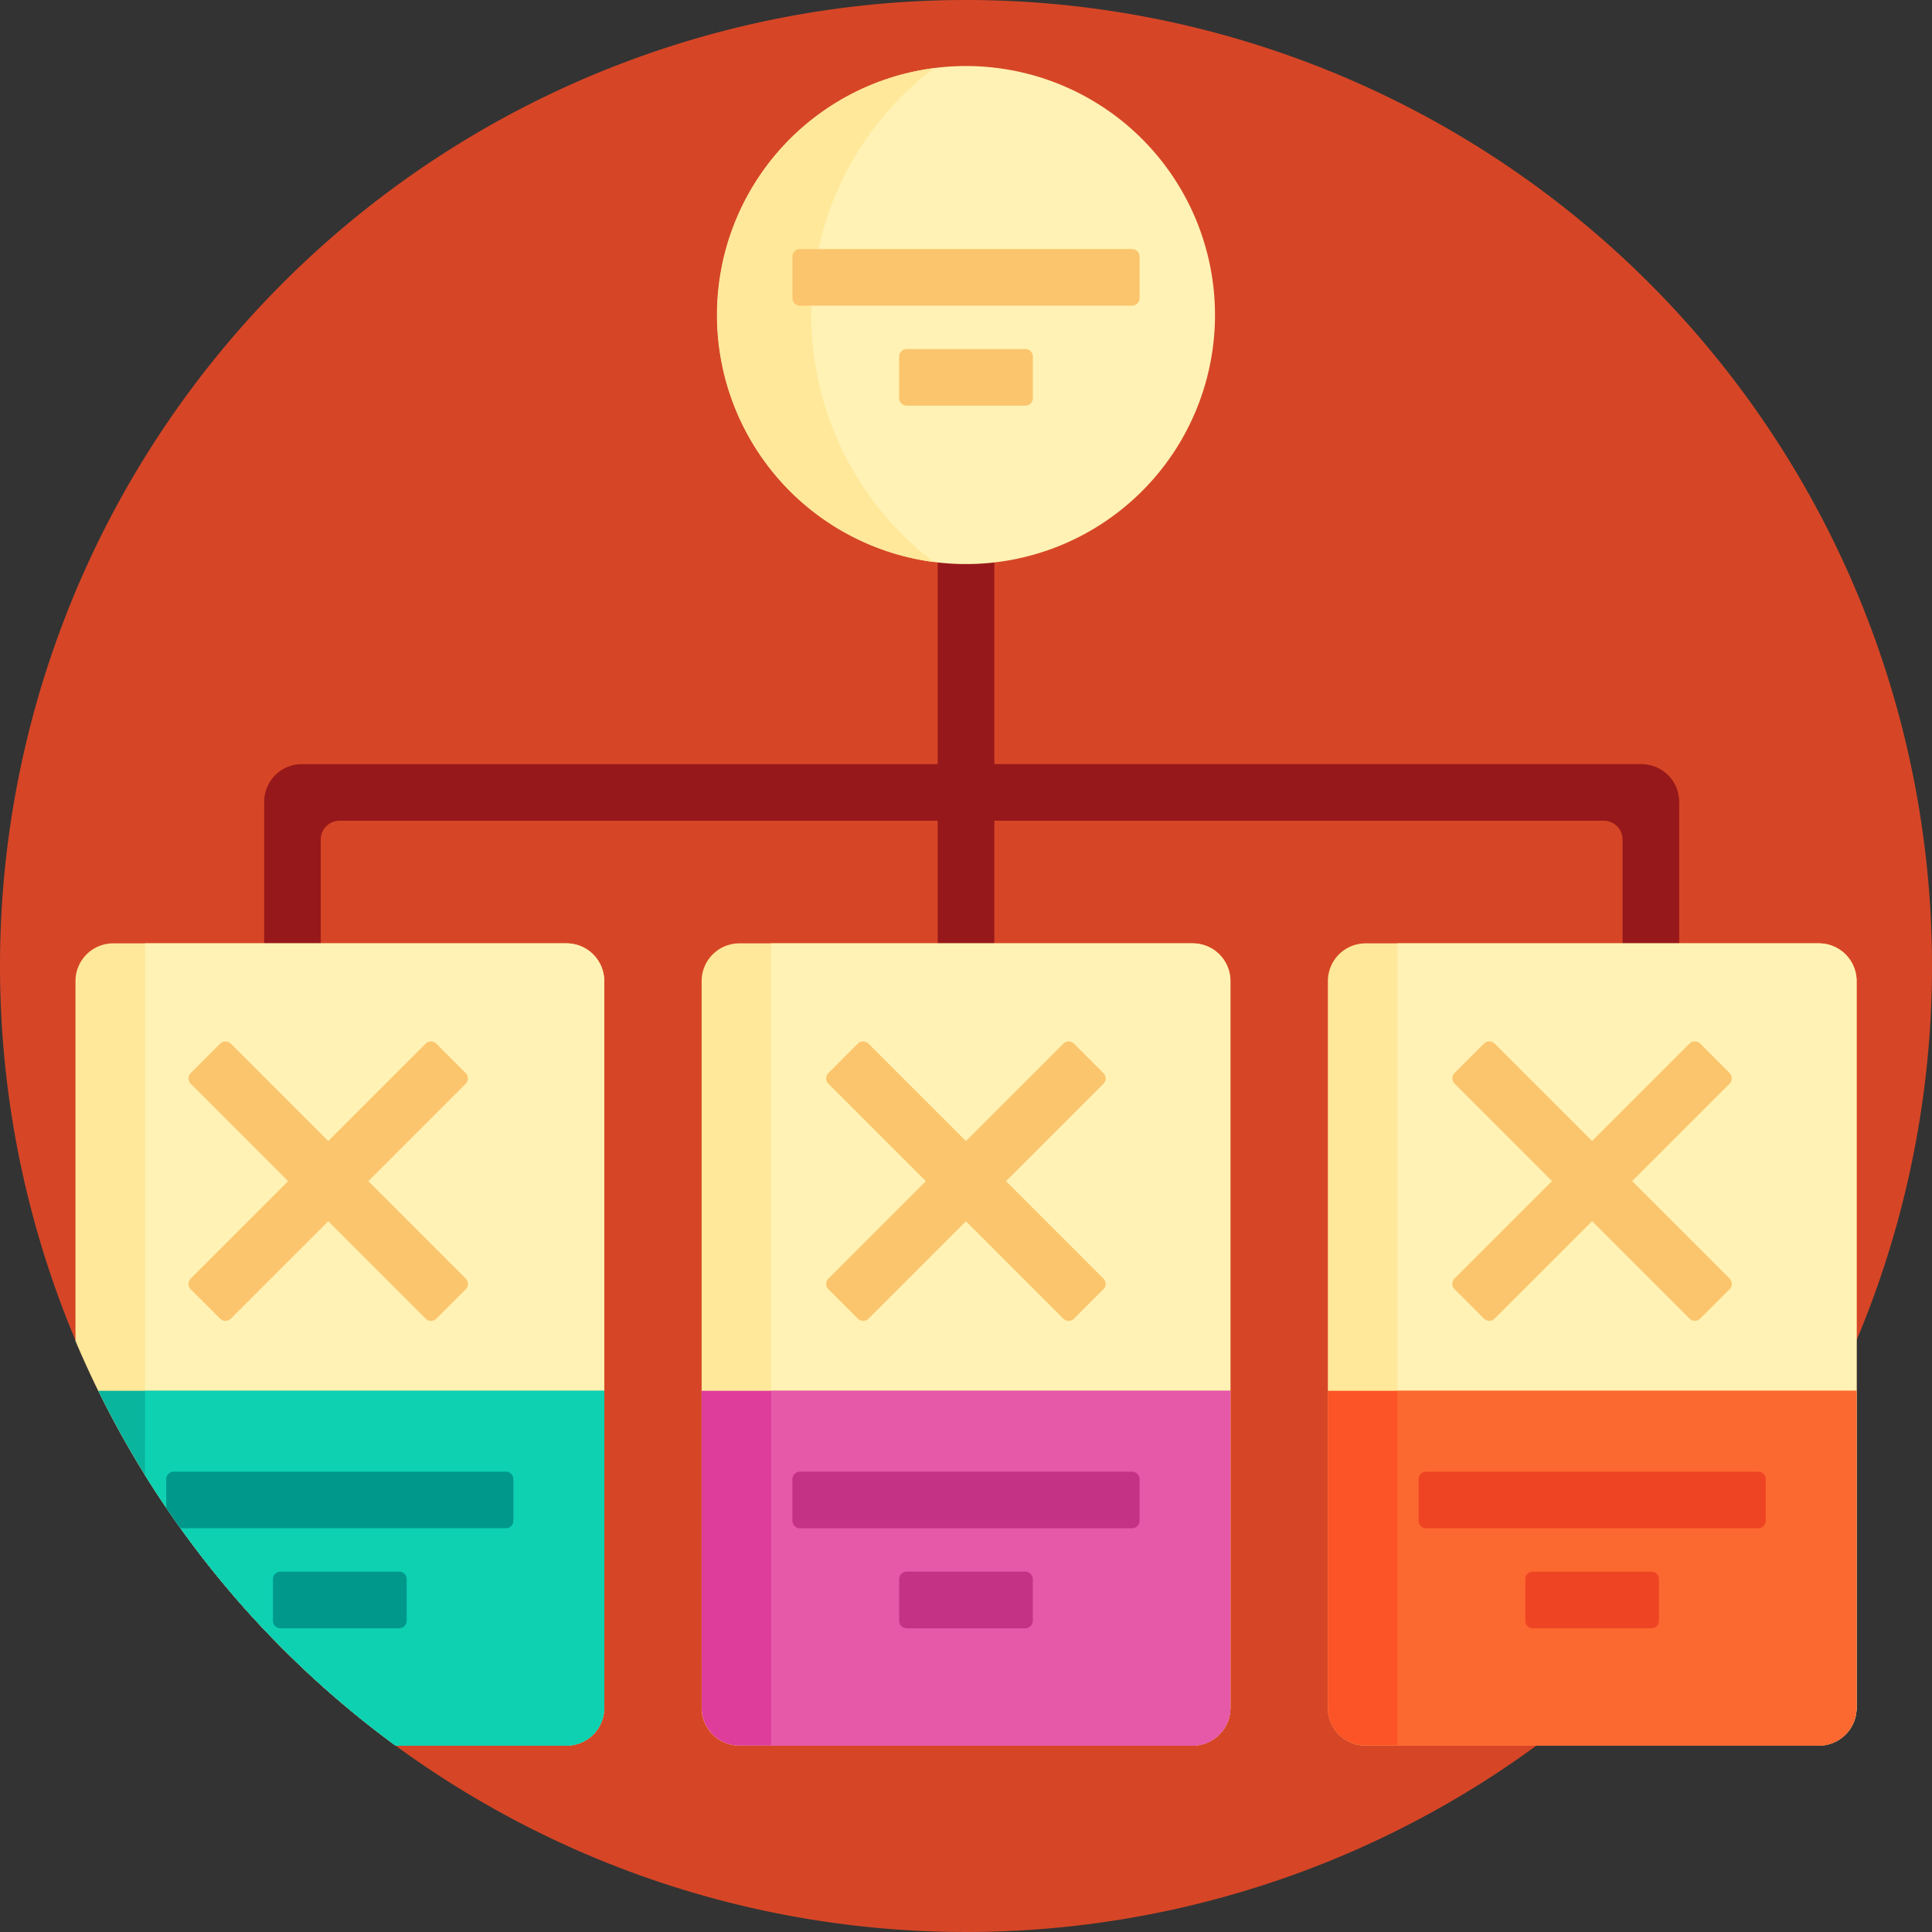 <svg xmlns="http://www.w3.org/2000/svg" width="90" height="90" viewBox="0 0 90 90">
  <rect x="0" y="0" width="90" height="90" fill="#333333" stroke="none"/>
  <g id="Grupo_22460" data-name="Grupo 22460" transform="translate(-50 -140)">
    <path id="Trazado_20540" data-name="Trazado 20540" d="M140,185a45,45,0,1,1-45-45,45,45,0,0,1,45,45Zm0,0" fill="#d64626"/>
    <path id="Trazado_20541" data-name="Trazado 20541" d="M185.918,232.988v15.82h-2.637V234.746a.879.879,0,0,0-.879-.879H154.014v15.82h-2.637v-15.82H123.516a.879.879,0,0,0-.879.879v14.063H120v-15.82a1.758,1.758,0,0,1,1.758-1.758h29.619V207.5h2.637v23.73H184.16a1.758,1.758,0,0,1,1.758,1.758Zm0,0" transform="translate(-57.695 -55.635)" fill="#97181a"/>
    <path id="Trazado_20542" data-name="Trazado 20542" d="M123.8,391.758v33.857a1.757,1.757,0,0,1-1.758,1.758H100.927a1.757,1.757,0,0,1-1.758-1.758V391.758A1.758,1.758,0,0,1,100.927,390h21.116a1.758,1.758,0,0,1,1.758,1.758ZM92.874,390H71.758A1.758,1.758,0,0,0,70,391.758V408.52a45.15,45.15,0,0,0,14.914,18.852h7.96a1.758,1.758,0,0,0,1.758-1.758V391.758A1.758,1.758,0,0,0,92.874,390Zm58.337,0H130.1a1.758,1.758,0,0,0-1.758,1.758v33.857a1.758,1.758,0,0,0,1.758,1.758h21.116a1.758,1.758,0,0,0,1.758-1.758V391.758A1.758,1.758,0,0,0,151.211,390Zm0,0" transform="translate(-16.484 -206.055)" fill="#ffe899"/>
    <path id="Trazado_20543" data-name="Trazado 20543" d="M115.08,169.1a11.6,11.6,0,1,1,11.6,11.6,11.6,11.6,0,0,1-11.6-11.6Zm22.159,29.268H117.607v37.373h19.632A1.758,1.758,0,0,0,139,233.984V200.127a1.758,1.758,0,0,0-1.758-1.758Zm-29.169,0H88.438v24.776a45.233,45.233,0,0,0,11.673,12.6h7.96a1.758,1.758,0,0,0,1.758-1.758V200.127a1.758,1.758,0,0,0-1.758-1.758Zm58.337,0H146.775v37.373h19.633a1.758,1.758,0,0,0,1.758-1.758V200.127a1.758,1.758,0,0,0-1.758-1.758Zm0,0" transform="translate(-31.681 -14.424)" fill="#fff2b4"/>
    <path id="Trazado_20544" data-name="Trazado 20544" d="M250.094,181.075a11.6,11.6,0,0,1,0-23,14.452,14.452,0,0,0,0,23Zm0,0" transform="translate(-156.602 -14.897)" fill="#ffe899"/>
    <path id="Trazado_20545" data-name="Trazado 20545" d="M144.3,206.352v1.934a.351.351,0,0,1-.352.352H128.48a.351.351,0,0,1-.352-.352v-1.934a.351.351,0,0,1,.352-.352h15.469a.351.351,0,0,1,.352.352Zm-5.323,6.943a.351.351,0,0,0,.352-.352V211.01a.351.351,0,0,0-.352-.352h-5.526a.352.352,0,0,0-.352.352v1.934a.352.352,0,0,0,.352.352Zm-26.069,31.089-1.367-1.367a.352.352,0,0,0-.5,0l-4.537,4.537-4.537-4.537a.351.351,0,0,0-.5,0l-1.367,1.367a.352.352,0,0,0,0,.5l4.537,4.537-4.537,4.537a.351.351,0,0,0,0,.5l1.367,1.367a.351.351,0,0,0,.5,0l4.537-4.537,4.537,4.537a.352.352,0,0,0,.5,0l1.367-1.367a.351.351,0,0,0,0-.5l-4.537-4.537,4.537-4.537a.352.352,0,0,0,0-.5Zm29.706,0-1.367-1.367a.351.351,0,0,0-.5,0l-4.537,4.537-4.537-4.537a.351.351,0,0,0-.5,0l-1.367,1.367a.352.352,0,0,0,0,.5l4.537,4.537-4.537,4.537a.351.351,0,0,0,0,.5l1.367,1.367a.351.351,0,0,0,.5,0l4.537-4.537,4.537,4.537a.351.351,0,0,0,.5,0l1.367-1.367a.351.351,0,0,0,0-.5l-4.537-4.537,4.537-4.537a.352.352,0,0,0,0-.5Zm24.632,5.034,4.537-4.537a.352.352,0,0,0,0-.5l-1.367-1.367a.351.351,0,0,0-.5,0l-4.537,4.537-4.537-4.537a.351.351,0,0,0-.5,0l-1.367,1.367a.352.352,0,0,0,0,.5l4.537,4.537-4.537,4.537a.351.351,0,0,0,0,.5l1.367,1.367a.351.351,0,0,0,.5,0l4.537-4.537,4.537,4.537a.351.351,0,0,0,.5,0l1.367-1.367a.351.351,0,0,0,0-.5Zm0,0" transform="translate(-41.214 -54.398)" fill="#fbc56d"/>
    <path id="Trazado_20546" data-name="Trazado 20546" d="M426.506,508.578v14.771a1.758,1.758,0,0,1-1.758,1.758H403.633a1.758,1.758,0,0,1-1.758-1.758V508.578Zm0,0" transform="translate(-290.022 -303.789)" fill="#fc5426"/>
    <path id="Trazado_20547" data-name="Trazado 20547" d="M441.7,508.578v14.771a1.758,1.758,0,0,1-1.758,1.758H420.312V508.578Zm0,0" transform="translate(-305.218 -303.789)" fill="#fc6930"/>
    <path id="Trazado_20548" data-name="Trazado 20548" d="M442.11,530.352v1.934a.351.351,0,0,1-.352.352H426.29a.351.351,0,0,1-.352-.352v-1.934a.351.351,0,0,1,.352-.352h15.469a.351.351,0,0,1,.352.352Zm-5.323,4.307h-5.526a.351.351,0,0,0-.352.352v1.934a.351.351,0,0,0,.352.352h5.526a.351.351,0,0,0,.352-.352V535.01a.351.351,0,0,0-.352-.352Zm0,0" transform="translate(-309.855 -321.445)" fill="#ee4424"/>
    <path id="Trazado_20549" data-name="Trazado 20549" d="M235.938,508.578h24.631v14.771a1.758,1.758,0,0,1-1.758,1.758H237.7a1.758,1.758,0,0,1-1.758-1.758Zm0,0" transform="translate(-153.254 -303.789)" fill="#df3d9b"/>
    <path id="Trazado_20550" data-name="Trazado 20550" d="M254.375,508.578h21.39v14.771a1.758,1.758,0,0,1-1.758,1.758H254.375Zm0,0" transform="translate(-168.45 -303.789)" fill="#e659a9"/>
    <path id="Trazado_20551" data-name="Trazado 20551" d="M271.2,535.01v1.934a.351.351,0,0,1-.352.352h-5.526a.352.352,0,0,1-.352-.352V535.01a.352.352,0,0,1,.352-.352h5.526a.352.352,0,0,1,.352.352Zm4.62-5.01H260.352a.351.351,0,0,0-.352.352v1.934a.351.351,0,0,0,.352.352H275.82a.351.351,0,0,0,.352-.352v-1.934a.351.351,0,0,0-.352-.352Zm0,0" transform="translate(-173.086 -321.445)" fill="#c43286"/>
    <path id="Trazado_20552" data-name="Trazado 20552" d="M76.035,508.578H99.606v14.771a1.758,1.758,0,0,1-1.758,1.758h-7.96a45.187,45.187,0,0,1-13.853-16.529Zm0,0" transform="translate(-21.459 -303.789)" fill="#0ab59e"/>
    <path id="Trazado_20553" data-name="Trazado 20553" d="M88.438,508.578h21.39v14.771a1.758,1.758,0,0,1-1.758,1.758h-7.96a45.234,45.234,0,0,1-11.673-12.6Zm0,0" transform="translate(-31.681 -303.789)" fill="#0ed1b2"/>
    <path id="Trazado_20554" data-name="Trazado 20554" d="M105.263,535.01v1.934a.351.351,0,0,1-.352.352H99.385a.351.351,0,0,1-.352-.352V535.01a.351.351,0,0,1,.352-.352h5.526a.351.351,0,0,1,.352.352Zm4.62-5.01H94.414a.351.351,0,0,0-.352.352v1.34c.216.318.437.632.66.945h15.16a.351.351,0,0,0,.352-.352v-1.934a.351.351,0,0,0-.352-.352Zm0,0" transform="translate(-36.317 -321.445)" fill="#01988c"/>
  </g>
</svg>
